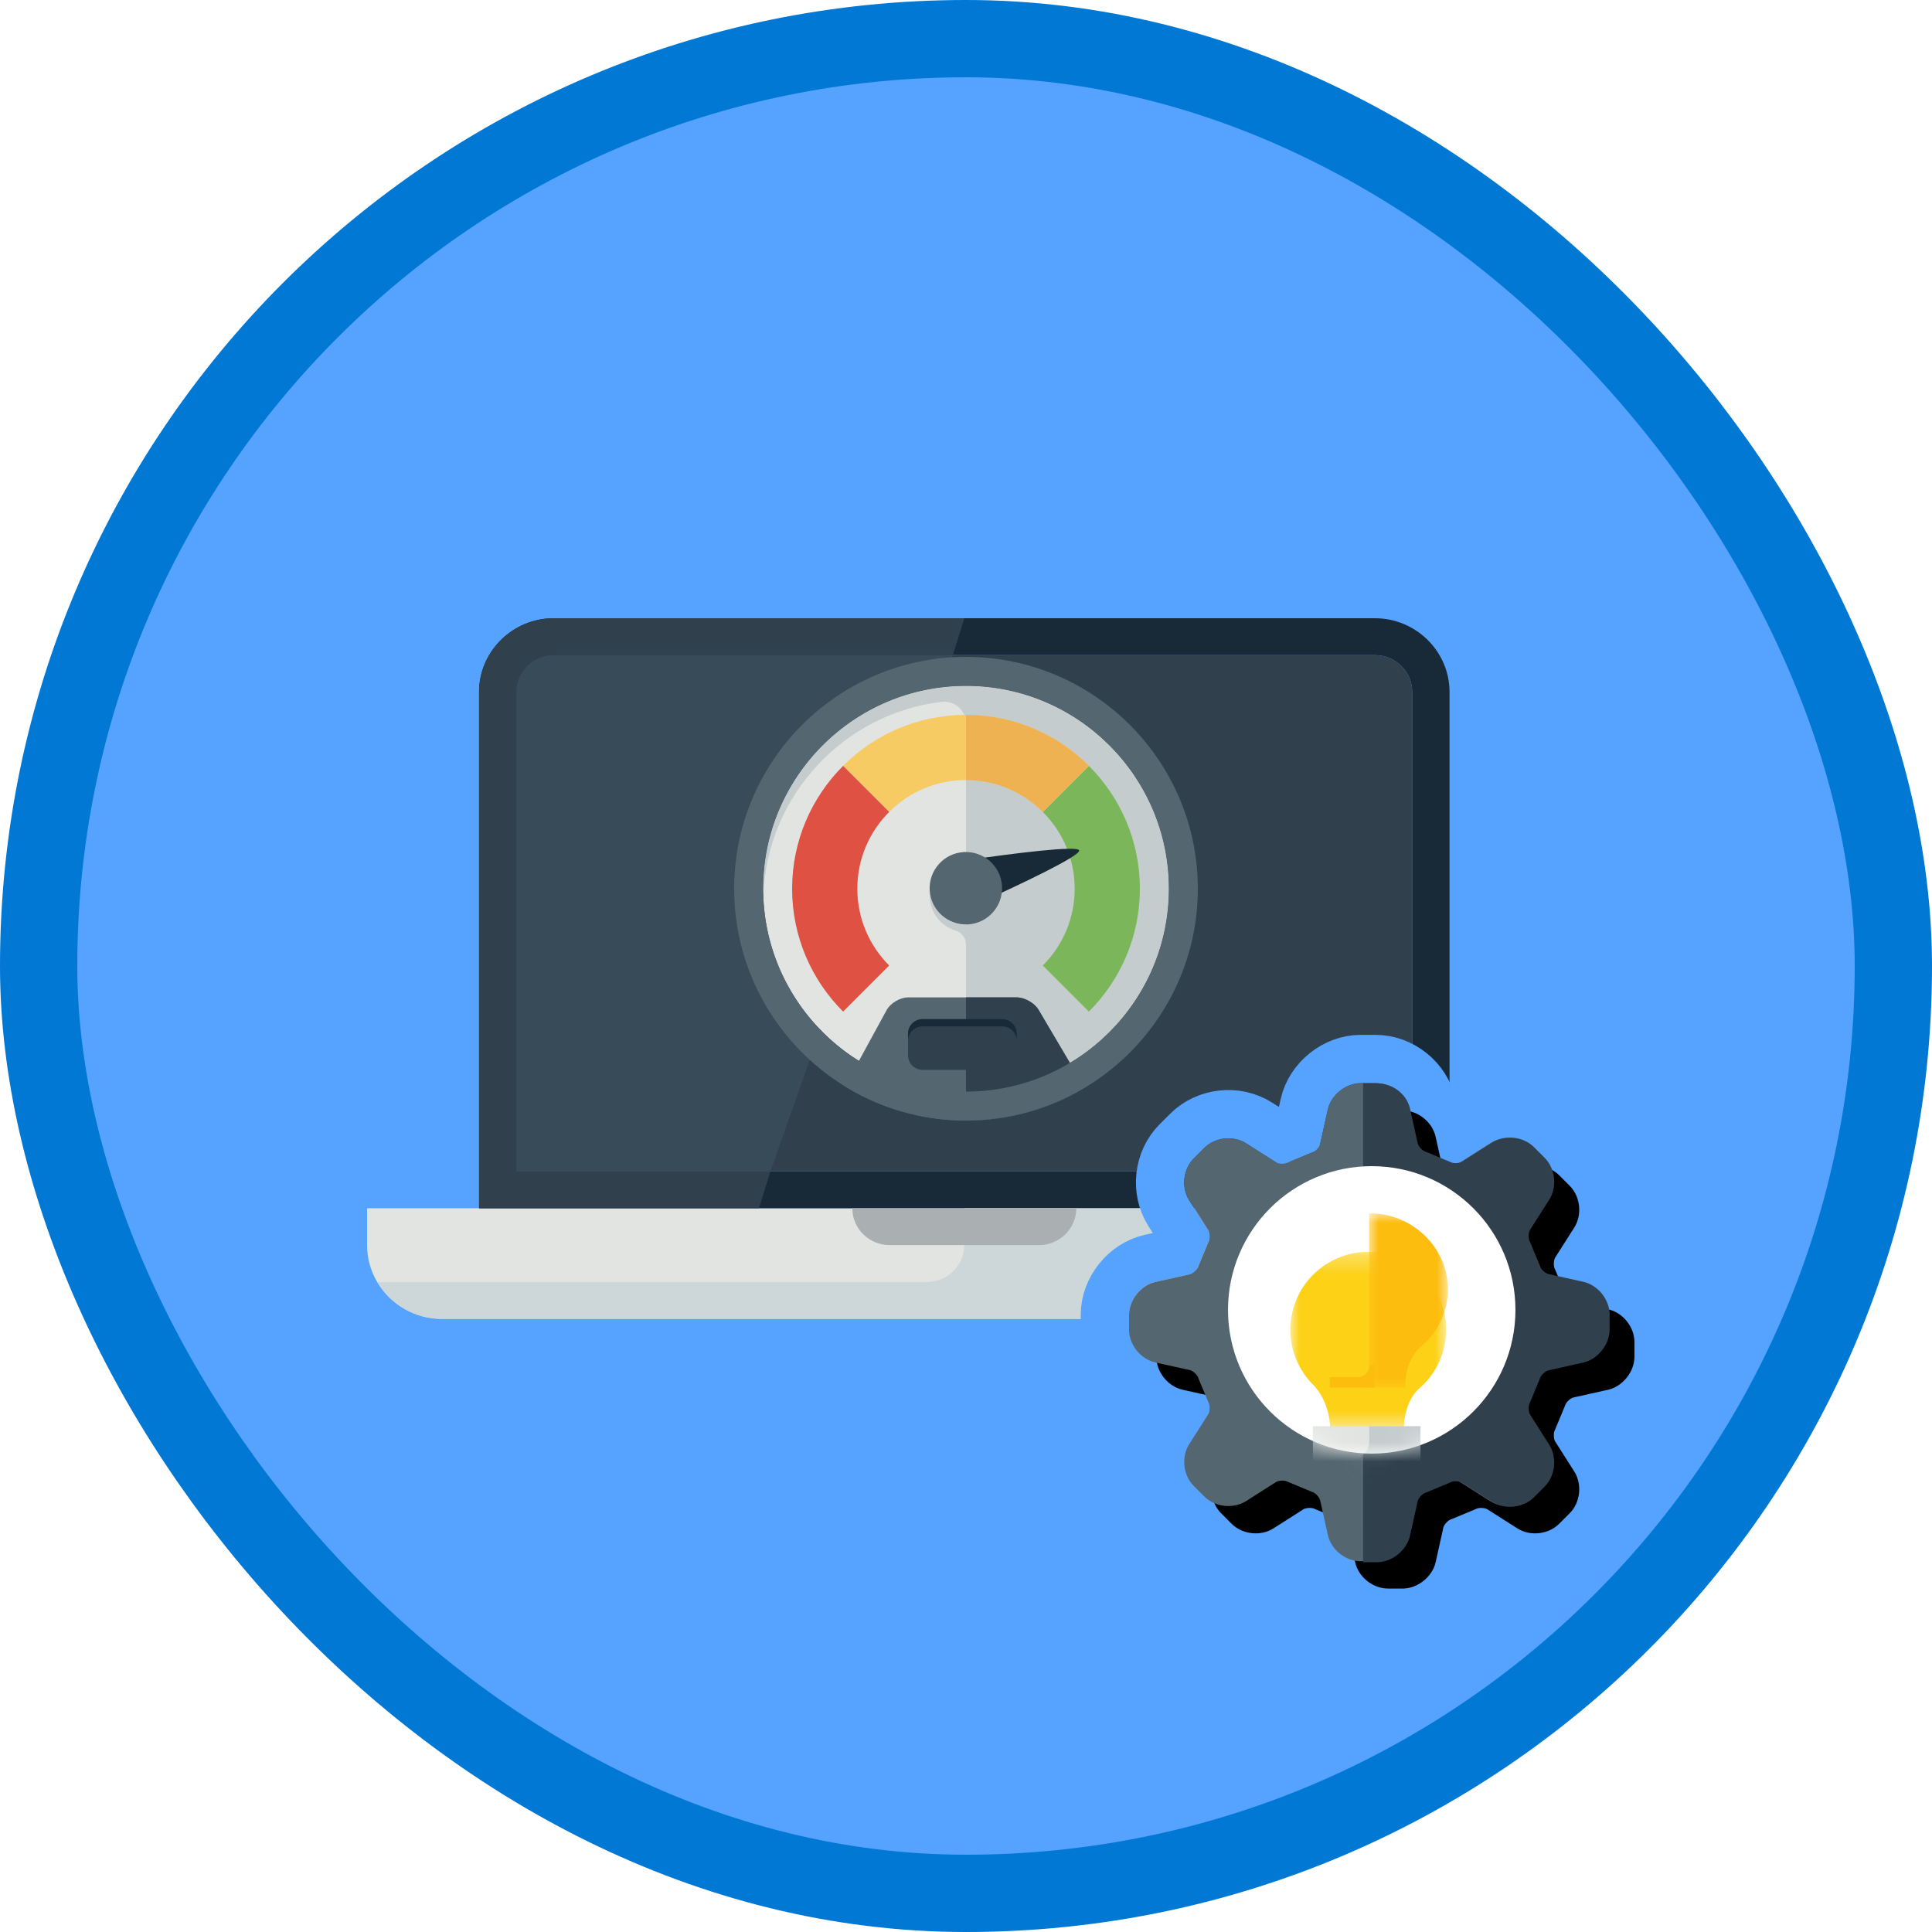 <?xml version="1.0" encoding="UTF-8"?>
<svg width="100px" height="100px" viewBox="0 0 100 100" version="1.1" xmlns="http://www.w3.org/2000/svg" xmlns:xlink="http://www.w3.org/1999/xlink">
    <!-- Generator: Sketch 58 (84663) - https://sketch.com -->
    <title>Extend Microsoft Office/understanding-testing-debugging-and-deployment-options</title>
    <desc>Created with Sketch.</desc>
    <defs>
        <rect id="path-1" x="0" y="0" width="96" height="96" rx="48"></rect>
        <filter x="-6.5%" y="-10.9%" width="112.9%" height="123.0%" filterUnits="objectBoundingBox" id="filter-3">
            <feOffset dx="0" dy="2" in="SourceAlpha" result="shadowOffsetOuter1"></feOffset>
            <feColorMatrix values="0 0 0 0 0   0 0 0 0 0   0 0 0 0 0  0 0 0 0.102 0" type="matrix" in="shadowOffsetOuter1" result="shadowMatrixOuter1"></feColorMatrix>
            <feMerge>
                <feMergeNode in="shadowMatrixOuter1"></feMergeNode>
                <feMergeNode in="SourceGraphic"></feMergeNode>
            </feMerge>
        </filter>
        <path d="M16.238,12.989 C16.238,15.121 14.504,16.856 12.372,16.856 C10.24,16.856 8.506,15.121 8.506,12.989 C8.506,10.857 10.24,9.123 12.372,9.123 C14.504,9.123 16.238,10.857 16.238,12.989 Z M21.586,10.507 C21.439,10.475 21.209,10.266 21.163,10.122 C21.157,10.102 21.15,10.083 21.142,10.064 L20.646,8.859 C20.637,8.838 20.628,8.817 20.617,8.797 C20.548,8.663 20.561,8.356 20.642,8.23 L21.631,6.675 C22.051,6.016 21.946,5.067 21.394,4.514 L20.847,3.967 C20.308,3.428 19.331,3.32 18.686,3.73 L17.131,4.719 C17.08,4.753 16.957,4.789 16.812,4.789 C16.693,4.789 16.604,4.765 16.565,4.744 C16.545,4.733 16.524,4.724 16.502,4.716 L15.297,4.219 C15.278,4.211 15.259,4.204 15.239,4.198 C15.096,4.152 14.887,3.923 14.854,3.775 L14.455,1.978 C14.285,1.215 13.54,0.617 12.759,0.617 L11.985,0.617 C11.204,0.617 10.459,1.215 10.29,1.977 L9.89,3.776 C9.857,3.923 9.648,4.152 9.505,4.198 C9.485,4.204 9.466,4.211 9.446,4.219 L8.241,4.716 C8.22,4.724 8.199,4.733 8.179,4.744 C8.14,4.765 8.052,4.789 7.932,4.789 C7.787,4.789 7.664,4.752 7.612,4.719 L6.058,3.731 C5.413,3.32 4.436,3.428 3.897,3.968 L3.35,4.514 C2.798,5.067 2.694,6.017 3.113,6.676 L4.102,8.23 C4.183,8.356 4.196,8.663 4.127,8.796 C4.116,8.817 4.106,8.838 4.098,8.859 L3.602,10.064 C3.594,10.083 3.587,10.102 3.581,10.122 C3.535,10.266 3.306,10.475 3.158,10.508 L1.361,10.907 C0.598,11.076 5.68434189e-14,11.821 5.68434189e-14,12.603 L5.68434189e-14,13.376 C5.68434189e-14,14.157 0.598,14.902 1.36,15.072 L3.158,15.471 C3.306,15.504 3.535,15.713 3.581,15.857 C3.587,15.876 3.594,15.896 3.602,15.915 L4.098,17.12 C4.106,17.141 4.116,17.161 4.127,17.182 C4.196,17.315 4.183,17.622 4.102,17.749 L3.113,19.303 C2.693,19.962 2.798,20.912 3.35,21.464 L3.897,22.011 C4.436,22.55 5.411,22.659 6.058,22.248 L7.612,21.26 C7.664,21.226 7.787,21.19 7.932,21.19 C8.052,21.19 8.14,21.214 8.179,21.235 C8.2,21.245 8.22,21.255 8.241,21.263 L9.446,21.76 C9.466,21.767 9.485,21.774 9.505,21.781 C9.648,21.827 9.857,22.056 9.89,22.203 L10.29,24.001 C10.459,24.764 11.204,25.361 11.985,25.361 L12.759,25.361 C13.54,25.361 14.285,24.764 14.454,24.001 L14.854,22.203 C14.887,22.056 15.096,21.827 15.239,21.781 C15.259,21.774 15.278,21.767 15.297,21.76 L16.502,21.263 C16.524,21.255 16.545,21.245 16.565,21.235 C16.604,21.214 16.693,21.19 16.811,21.19 C16.957,21.19 17.08,21.226 17.131,21.26 L18.686,22.248 C19.331,22.659 20.308,22.55 20.847,22.011 L21.394,21.465 C21.946,20.912 22.051,19.963 21.631,19.303 L20.642,17.749 C20.561,17.622 20.548,17.315 20.617,17.182 C20.628,17.162 20.637,17.141 20.646,17.12 L21.142,15.915 C21.15,15.896 21.157,15.876 21.163,15.857 C21.209,15.713 21.439,15.504 21.586,15.471 L23.383,15.072 C24.146,14.902 24.744,14.157 24.744,13.376 L24.744,12.603 C24.744,11.821 24.146,11.076 23.384,10.907 L21.586,10.507 Z" id="path-4"></path>
        <filter x="-4.0%" y="-4.0%" width="108.1%" height="116.2%" filterUnits="objectBoundingBox" id="filter-5">
            <feOffset dx="0" dy="2" in="SourceAlpha" result="shadowOffsetOuter1"></feOffset>
            <feColorMatrix values="0 0 0 0 0   0 0 0 0 0   0 0 0 0 0  0 0 0 0.1 0" type="matrix" in="shadowOffsetOuter1"></feColorMatrix>
        </filter>
        <path d="M0.367,9.279 C2.402,9.279 4.05,7.301 4.05,4.86 L4.05,4.86 C4.05,2.42 2.402,0.442 0.367,0.442 L0.367,0.442 L0.367,9.279 Z" id="path-6"></path>
        <circle id="path-8" cx="9.048" cy="9.048" r="9.048"></circle>
        <filter x="-49.1%" y="-29.2%" width="208.5%" height="160.8%" filterUnits="objectBoundingBox" id="filter-10">
            <feOffset dx="0" dy="2" in="SourceAlpha" result="shadowOffsetOuter1"></feOffset>
            <feColorMatrix values="0 0 0 0 0   0 0 0 0 0   0 0 0 0 0  0 0 0 0.1 0" type="matrix" in="shadowOffsetOuter1" result="shadowMatrixOuter1"></feColorMatrix>
            <feMerge>
                <feMergeNode in="shadowMatrixOuter1"></feMergeNode>
                <feMergeNode in="SourceGraphic"></feMergeNode>
            </feMerge>
        </filter>
        <polygon id="path-11" points="0 0.287 8.061 0.287 8.061 9.513 0 9.513"></polygon>
        <polygon id="path-13" points="0 0 4.077 0 4.077 9.027 0 9.027"></polygon>
    </defs>
    <g id="Badges" stroke="none" stroke-width="1" fill="none" fill-rule="evenodd">
        <g id="Extend-Microsoft-Office" transform="translate(-50, -1060)">
            <g id="Extend-Microsoft-Office/understanding-testing-debugging-and-deployment-options" transform="translate(50, 1060)">
                <g id="Mask" transform="translate(2, 2)">
                    <mask id="mask-2" fill="white">
                        <use xlink:href="#path-1"></use>
                    </mask>
                    <use id="BG" fill="#55A2FF" xlink:href="#path-1"></use>
                    <g id="Group-9" mask="url(#mask-2)">
                        <g transform="translate(17, 28)">
                            <g id="Computer" filter="url(#filter-3)" transform="translate(0, 0)">
                                <path d="M0,30.538 L0,32.446 C0,34.546 1.739,36.264 3.864,36.264 L57.96,36.264 C60.086,36.264 61.825,34.546 61.825,32.446 L61.825,30.538 L0,30.538" id="Fill-1415" fill="#E1E4E1"></path>
                                <path d="M9.66,0 C7.535,0 5.796,1.718 5.796,3.817 L5.796,30.538 L56.028,30.538 L56.028,3.817 C56.028,1.718 54.29,0 52.164,0 L9.66,0 Z M52.164,1.909 C53.229,1.909 54.096,2.765 54.096,3.817 L54.096,28.629 L7.728,28.629 L7.728,3.817 C7.728,2.765 8.595,1.909 9.66,1.909 L52.164,1.909 L52.164,1.909 Z" id="Fill-1416" fill="#182A37"></path>
                                <path d="M7.728,3.817 C7.728,2.765 8.595,1.909 9.66,1.909 L52.164,1.909 C53.229,1.909 54.096,2.765 54.096,3.817 L54.096,28.629 L7.728,28.629 L7.728,3.817" id="Fill-1417" fill="#30404D"></path>
                                <path d="M9.66,1.909 L30.322,1.909 L20.876,28.629 L7.728,28.629 L7.728,3.817 C7.728,2.765 8.595,1.909 9.66,1.909" id="Fill-1418" fill="#384B58"></path>
                                <path d="M9.66,0 L30.912,0 L30.322,1.909 L9.66,1.909 C8.595,1.909 7.728,2.765 7.728,3.817 L7.728,28.629 L20.876,28.629 L20.286,30.538 L5.796,30.538 L5.796,3.817 C5.796,1.718 7.535,0 9.66,0" id="Fill-1419" fill="#30404D"></path>
                                <path d="M28.98,34.355 L0.54,34.355 C1.211,35.489 2.445,36.264 3.864,36.264 L57.96,36.264 C60.086,36.264 61.825,34.546 61.825,32.446 L61.825,30.538 L30.912,30.538 L30.912,32.446 C30.912,33.501 30.048,34.355 28.98,34.355" id="Fill-1420" fill="#CDD6D8"></path>
                                <path d="M27.048,32.446 L34.776,32.446 C35.843,32.446 36.708,31.591 36.708,30.538 L25.116,30.538 C25.116,31.591 25.981,32.446 27.048,32.446" id="Fill-1421" fill="#AAB0B1"></path>
                            </g>
                            <g id="Gauge" transform="translate(19, 4)">
                                <g id="Meter">
                                    <path d="M12,1.5 C6.21,1.5 1.5,6.21 1.5,12 C1.5,17.79 6.21,22.5 12,22.5 C17.79,22.5 22.5,17.79 22.5,12 C22.5,6.21 17.79,1.5 12,1.5" id="Fill-309" fill="#E1E4E1"></path>
                                    <path d="M22.433,10.8 C21.896,5.983 18.017,2.104 13.2,1.567 C6.876,0.862 1.5,5.815 1.5,12 C1.5,12.126 1.505,12.25 1.509,12.375 C1.693,7.183 5.662,2.938 10.735,2.326 C11.406,2.245 12,2.769 12,3.445 L12,13.869 C11.039,13.869 10.239,13.139 10.143,12.188 C10.134,12.272 10.123,12.355 10.126,12.443 C10.156,13.263 10.711,13.938 11.456,14.164 C11.776,14.261 12,14.548 12,14.882 L12,22.5 C18.185,22.5 23.138,17.124 22.433,10.8" id="Fill-310" fill="#C5CCCD"></path>
                                    <path d="M12,24 C14.242,24 16.343,23.38 18.14,22.305 L15.757,18.271 C15.547,17.916 15.037,17.625 14.625,17.625 L9,17.625 C8.588,17.625 8.088,17.921 7.891,18.284 L5.737,22.232 C7.562,23.352 9.707,24 12,24" id="Fill-311" fill="#546670"></path>
                                    <path d="M21,12 C21,14.482 19.991,16.733 18.36,18.36 L15.975,15.975 C16.995,14.955 17.625,13.553 17.625,12 C17.625,10.447 16.995,9.045 15.975,8.025 L18.36,5.64 C19.991,7.268 21,9.518 21,12" id="Fill-312" fill="#7CB65A"></path>
                                    <path d="M18.36,5.64 L15.975,8.025 C14.955,7.005 13.553,6.375 12,6.375 C10.447,6.375 9.045,7.005 8.025,8.025 L5.64,5.64 C7.268,4.008 9.518,3 12,3 C14.482,3 16.733,4.008 18.36,5.64" id="Fill-313" fill="#F7CB64"></path>
                                    <path d="M6.375,12 C6.375,13.553 7.005,14.955 8.025,15.975 L5.64,18.36 C4.009,16.733 3,14.482 3,12 C3,9.518 4.009,7.268 5.64,5.64 L8.025,8.025 C7.005,9.045 6.375,10.447 6.375,12" id="Fill-314" fill="#DF5142"></path>
                                    <path d="M14.625,17.625 L12,17.625 L12,24 C14.242,24 16.343,23.38 18.14,22.305 L15.757,18.271 C15.547,17.916 15.037,17.625 14.625,17.625" id="Fill-317" fill="#30404D"></path>
                                    <path d="M12,22.5 C6.21,22.5 1.5,17.79 1.5,12 C1.5,6.21 6.21,1.5 12,1.5 C17.79,1.5 22.5,6.21 22.5,12 C22.5,17.79 17.79,22.5 12,22.5 Z M12,0 C5.383,0 0,5.383 0,12 C0,18.616 5.383,24 12,24 C18.617,24 24,18.616 24,12 C24,5.383 18.617,0 12,0 L12,0 Z" id="Fill-318" fill="#546670"></path>
                                    <path d="M15.975,8.025 L18.36,5.64 C16.733,4.009 14.482,3 12,3 L12,6.375 C13.553,6.375 14.955,7.005 15.975,8.025" id="Fill-321" fill="#EFB252"></path>
                                    <path d="M14.625,20.625 C14.625,21.038 14.287,21.375 13.875,21.375 L9.75,21.375 C9.338,21.375 9,21.038 9,20.625 L9,19.5 C9,19.087 9.338,18.75 9.75,18.75 L13.875,18.75 C14.287,18.75 14.625,19.087 14.625,19.5 L14.625,20.625" id="Fill-322" fill="#30404D"></path>
                                    <path d="M13.875,18.75 L9.75,18.75 C9.338,18.75 9,19.087 9,19.5 L9,19.875 C9,19.462 9.338,19.125 9.75,19.125 L13.875,19.125 C14.287,19.125 14.625,19.462 14.625,19.875 L14.625,19.5 C14.625,19.087 14.287,18.75 13.875,18.75" id="Fill-323" fill="#182A37"></path>
                                </g>
                                <g id="Pin" transform="translate(9.875, 9.75)">
                                    <path d="M7.266,2.521 C7.289,2.664 7.331,2.799 7.383,2.928 C5.565,2.1 2.277,0.559 2.35,0.268 C2.419,-0.007 5.84,0.437 7.984,0.744 C7.455,1.149 7.154,1.818 7.266,2.521 Z" id="Fill-316" fill="#182A37" transform="translate(5.166, 1.555) scale(-1, 1) translate(-5.166, -1.555) "></path>
                                    <path d="M1.822,0.373 C2.843,0.21 3.806,0.908 3.969,1.929 C4.133,2.95 3.435,3.914 2.414,4.077 C1.393,4.24 0.429,3.542 0.266,2.521 C0.103,1.5 0.802,0.536 1.822,0.373 Z" id="Fill-315" fill="#546670"></path>
                                </g>
                            </g>
                        </g>
                    </g>
                    <g id="Group-6" mask="url(#mask-2)">
                        <g transform="translate(50, 47)">
                            <g id="Gear">
                                <g id="Group-10" transform="translate(19, 19) rotate(-45) translate(-19, -19) translate(6.186, 6.186)">
                                    <path d="M14.988,12.989 C14.988,11.548 13.813,10.373 12.372,10.373 C10.931,10.373 9.756,11.548 9.756,12.989 C9.756,14.431 10.931,15.606 12.372,15.606 C13.813,15.606 14.988,14.431 14.988,12.989 Z M19.984,10.535 C19.985,10.537 19.985,10.538 19.986,10.54 L19.984,10.535 Z M16.022,5.87 C16.024,5.871 16.026,5.871 16.026,5.871 L16.022,5.87 Z M14.834,5.38 L14.825,5.376 C14.829,5.378 14.831,5.379 14.834,5.38 Z M4.76,15.444 C4.759,15.442 4.759,15.441 4.758,15.439 L4.76,15.444 Z M22.206,16.614 L21.89,17.382 L22.686,18.632 C23.42,19.786 23.244,21.382 22.278,22.349 L21.731,22.896 C20.776,23.849 19.152,24.028 18.015,23.303 L16.764,22.507 L15.997,22.823 L15.675,24.272 C15.378,25.607 14.126,26.611 12.759,26.611 L11.985,26.611 C10.618,26.611 9.366,25.607 9.07,24.272 L8.747,22.824 L7.98,22.507 L6.729,23.304 C5.588,24.028 3.967,23.848 3.013,22.895 L2.466,22.348 C1.499,21.381 1.324,19.785 2.058,18.632 L2.854,17.382 L2.538,16.614 L1.089,16.292 C-0.245,15.996 -1.25,14.743 -1.25,13.376 L-1.25,12.603 C-1.25,11.235 -0.246,9.983 1.09,9.686 L2.538,9.365 L2.854,8.597 L2.059,7.347 C1.325,6.193 1.499,4.598 2.467,3.63 L3.013,3.084 C3.967,2.13 5.59,1.951 6.729,2.676 L7.98,3.471 L8.747,3.155 L9.069,1.706 C9.366,0.372 10.618,-0.633 11.985,-0.633 L12.759,-0.633 C14.126,-0.633 15.378,0.372 15.675,1.707 L15.997,3.155 L16.764,3.471 L18.015,2.676 C19.154,1.951 20.777,2.129 21.731,3.084 L22.278,3.631 C23.244,4.598 23.42,6.193 22.686,7.346 L21.89,8.597 L22.206,9.365 L23.655,9.687 L23.655,9.687 C24.989,9.983 25.994,11.235 25.994,12.603 L25.994,13.376 C25.994,14.743 24.989,15.996 23.654,16.292 L22.206,16.614 Z" id="Fill-376" stroke="#55A2FF" stroke-width="2.5"></path>
                                    <g id="Fill-376">
                                        <use fill="black" fill-opacity="1" filter="url(#filter-5)" xlink:href="#path-4"></use>
                                        <use fill="#546670" fill-rule="evenodd" xlink:href="#path-4"></use>
                                    </g>
                                    <path d="M7.647,21.35 C7.699,21.316 7.822,21.28 7.968,21.28 C8.088,21.28 8.177,21.304 8.217,21.324 C8.237,21.335 8.258,21.345 8.279,21.353 L9.489,21.852 C9.509,21.859 9.528,21.866 9.548,21.873 C9.692,21.919 9.902,22.149 9.935,22.297 L10.336,24.102 C10.506,24.868 11.254,25.469 12.039,25.469 L12.815,25.469 C13.6,25.469 14.348,24.868 14.518,24.102 L14.92,22.297 C14.952,22.149 15.162,21.919 15.306,21.873 C15.326,21.866 15.346,21.859 15.365,21.852 L16.575,21.353 C16.596,21.345 16.617,21.335 16.637,21.324 C16.677,21.304 16.766,21.28 16.885,21.28 C17.031,21.28 17.155,21.316 17.207,21.35 L18.767,22.342 C19.415,22.755 20.396,22.646 20.938,22.104 L21.487,21.555 C22.042,21.001 22.146,20.047 21.725,19.385 L20.732,17.824 C20.651,17.697 20.637,17.389 20.707,17.255 C20.718,17.235 20.727,17.214 20.736,17.193 L21.234,15.982 C21.242,15.963 21.25,15.944 21.255,15.924 C21.302,15.78 21.532,15.57 21.68,15.537 L23.485,15.136 C24.251,14.966 24.851,14.218 24.851,13.433 L24.851,12.656 C24.851,11.871 24.251,11.124 23.485,10.954 L21.68,10.552 C21.532,10.52 21.302,10.31 21.255,10.165 C21.25,10.146 21.242,10.126 21.234,10.107 L20.736,8.897 C20.727,8.876 20.718,8.855 20.707,8.834 C20.637,8.701 20.651,8.392 20.732,8.265 L21.725,6.704 C22.146,6.042 21.999,5.131 21.445,4.577 L20.932,4.064 L15.001,9.994 C15.704,10.697 16.31,11.974 16.31,13.045 C16.31,15.185 14.568,16.927 12.427,16.927 C11.357,16.927 10.193,16.208 9.49,15.505 L3.404,21.592 L3.917,22.104 C4.457,22.645 5.437,22.755 6.087,22.342 L7.647,21.35 Z" id="Fill-377" fill="#30404D"></path>
                                </g>
                                <circle id="Oval" fill="#55A2FF" fill-rule="nonzero" cx="18.558" cy="19.442" r="4.419"></circle>
                                <g id="Group-11" transform="translate(14.14, 15.023)">
                                    <path d="M4.419,8.837 C6.859,8.837 8.837,6.859 8.837,4.419 C8.837,1.978 6.859,0 4.419,0 C1.979,0 0,1.978 0,4.419 C0,6.859 1.979,8.837 4.419,8.837 Z" id="Stroke-4" stroke="#30404D"></path>
                                    <g id="Group-8" transform="translate(4.419, 0)">
                                        <mask id="mask-7" fill="white">
                                            <use xlink:href="#path-6"></use>
                                        </mask>
                                        <g id="Clip-7"></g>
                                        <polygon id="Stroke-6" stroke="#C4C4C4" mask="url(#mask-7)" points="-6.996 13.698 7.733 13.698 7.733 -3.977 -6.996 -3.977"></polygon>
                                    </g>
                                    <path d="M4.419,8.837 C6.859,8.837 8.837,6.859 8.837,4.419 C8.837,1.978 6.859,0 4.419,0" id="Stroke-9" stroke="#546670"></path>
                                </g>
                            </g>
                            <g id="Group-4" transform="translate(9.952, 8.143)">
                                <circle id="Oval" fill="#FFFFFF" cx="9.048" cy="10.656" r="7.439"></circle>
                                <g id="Group-76">
                                    <mask id="mask-9" fill="white">
                                        <use xlink:href="#path-8"></use>
                                    </mask>
                                    <g id="Mask"></g>
                                    <g mask="url(#mask-9)">
                                        <g transform="translate(4.691, 5.362)">
                                            <g id="Group-7" filter="url(#filter-10)" stroke-width="1" fill="none" fill-rule="evenodd" transform="translate(0.146, 0)">
                                                <g id="Group-3" transform="translate(0, 0.005)">
                                                    <mask id="mask-12" fill="white">
                                                        <use xlink:href="#path-11"></use>
                                                    </mask>
                                                    <g id="Clip-2"></g>
                                                    <path d="M5.875,9.513 C5.875,8.204 6.428,7.571 6.658,7.365 C6.811,7.227 6.963,7.089 7.096,6.933 C7.788,6.124 8.164,5.037 8.036,3.864 C7.834,2.015 6.337,0.516 4.489,0.312 C2.058,0.044 -5.82375479e-05,1.94 -5.82375479e-05,4.317 C-5.82375479e-05,5.433 0.454,6.443 1.186,7.173 C1.186,7.173 2.061,7.983 2.061,9.513" id="Fill-1" fill="#FCD116" mask="url(#mask-12)"></path>
                                                </g>
                                                <polygon id="Fill-4" fill="#E1E4E1" points="1.165 11.356 6.697 11.356 6.697 9.318 1.165 9.318"></polygon>
                                                <polyline id="Path" fill="#B5B5B5" points="6.406 11.356 6.406 12.962 4.076 13.686 1.747 12.962 1.747 11.356"></polyline>
                                                <polyline id="Path" fill="#696969" points="6.405 11.356 6.405 12.959 4.077 13.686 4.077 11.356"></polyline>
                                                <path d="M1.165,11.081 L3.084,11.081 C3.637,11.081 4.084,10.633 4.084,10.081 C4.084,10.077 4.084,10.074 4.084,10.071 L4.077,9.318 L4.077,9.318 L6.736,9.318 L6.736,11.371 L1.165,11.371 L1.165,11.081 Z" id="Path-35" fill="#C5CCCD" fill-rule="nonzero"></path>
                                            </g>
                                            <g id="Group-65" stroke-width="1" fill="none" fill-rule="evenodd" transform="translate(4.222, 0.291)">
                                                <g id="Group-3">
                                                    <mask id="mask-14" fill="white">
                                                        <use xlink:href="#path-13"></use>
                                                    </mask>
                                                    <g id="Clip-2"></g>
                                                    <path d="M0.464,0.025 C0.308,0.008 0.153,0 0,0 L0,9.027 L1.866,9.027 C1.866,7.746 2.426,7.126 2.658,6.924 C2.813,6.79 2.966,6.655 3.101,6.502 C3.8,5.71 4.181,4.647 4.052,3.499 C3.848,1.691 2.334,0.224 0.464,0.025 Z" id="Fill-1" fill="#FDBD0F" mask="url(#mask-14)"></path>
                                                </g>
                                            </g>
                                            <path d="M2.184,8.775 L3.619,8.775 C3.962,8.775 4.24,8.496 4.24,8.153 L4.24,8.153 L4.24,8.153 L4.513,8.153 L4.513,9.318 L2.184,9.318 L2.184,8.775 Z" id="Path-36" fill="#FDBD0F" fill-rule="nonzero"></path>
                                        </g>
                                    </g>
                                </g>
                            </g>
                        </g>
                    </g>
                </g>
                <g id="Azure-Border" stroke="#0078D4" stroke-width="4">
                    <rect x="2" y="2" width="96" height="96" rx="48"></rect>
                </g>
            </g>
        </g>
    </g>
</svg>